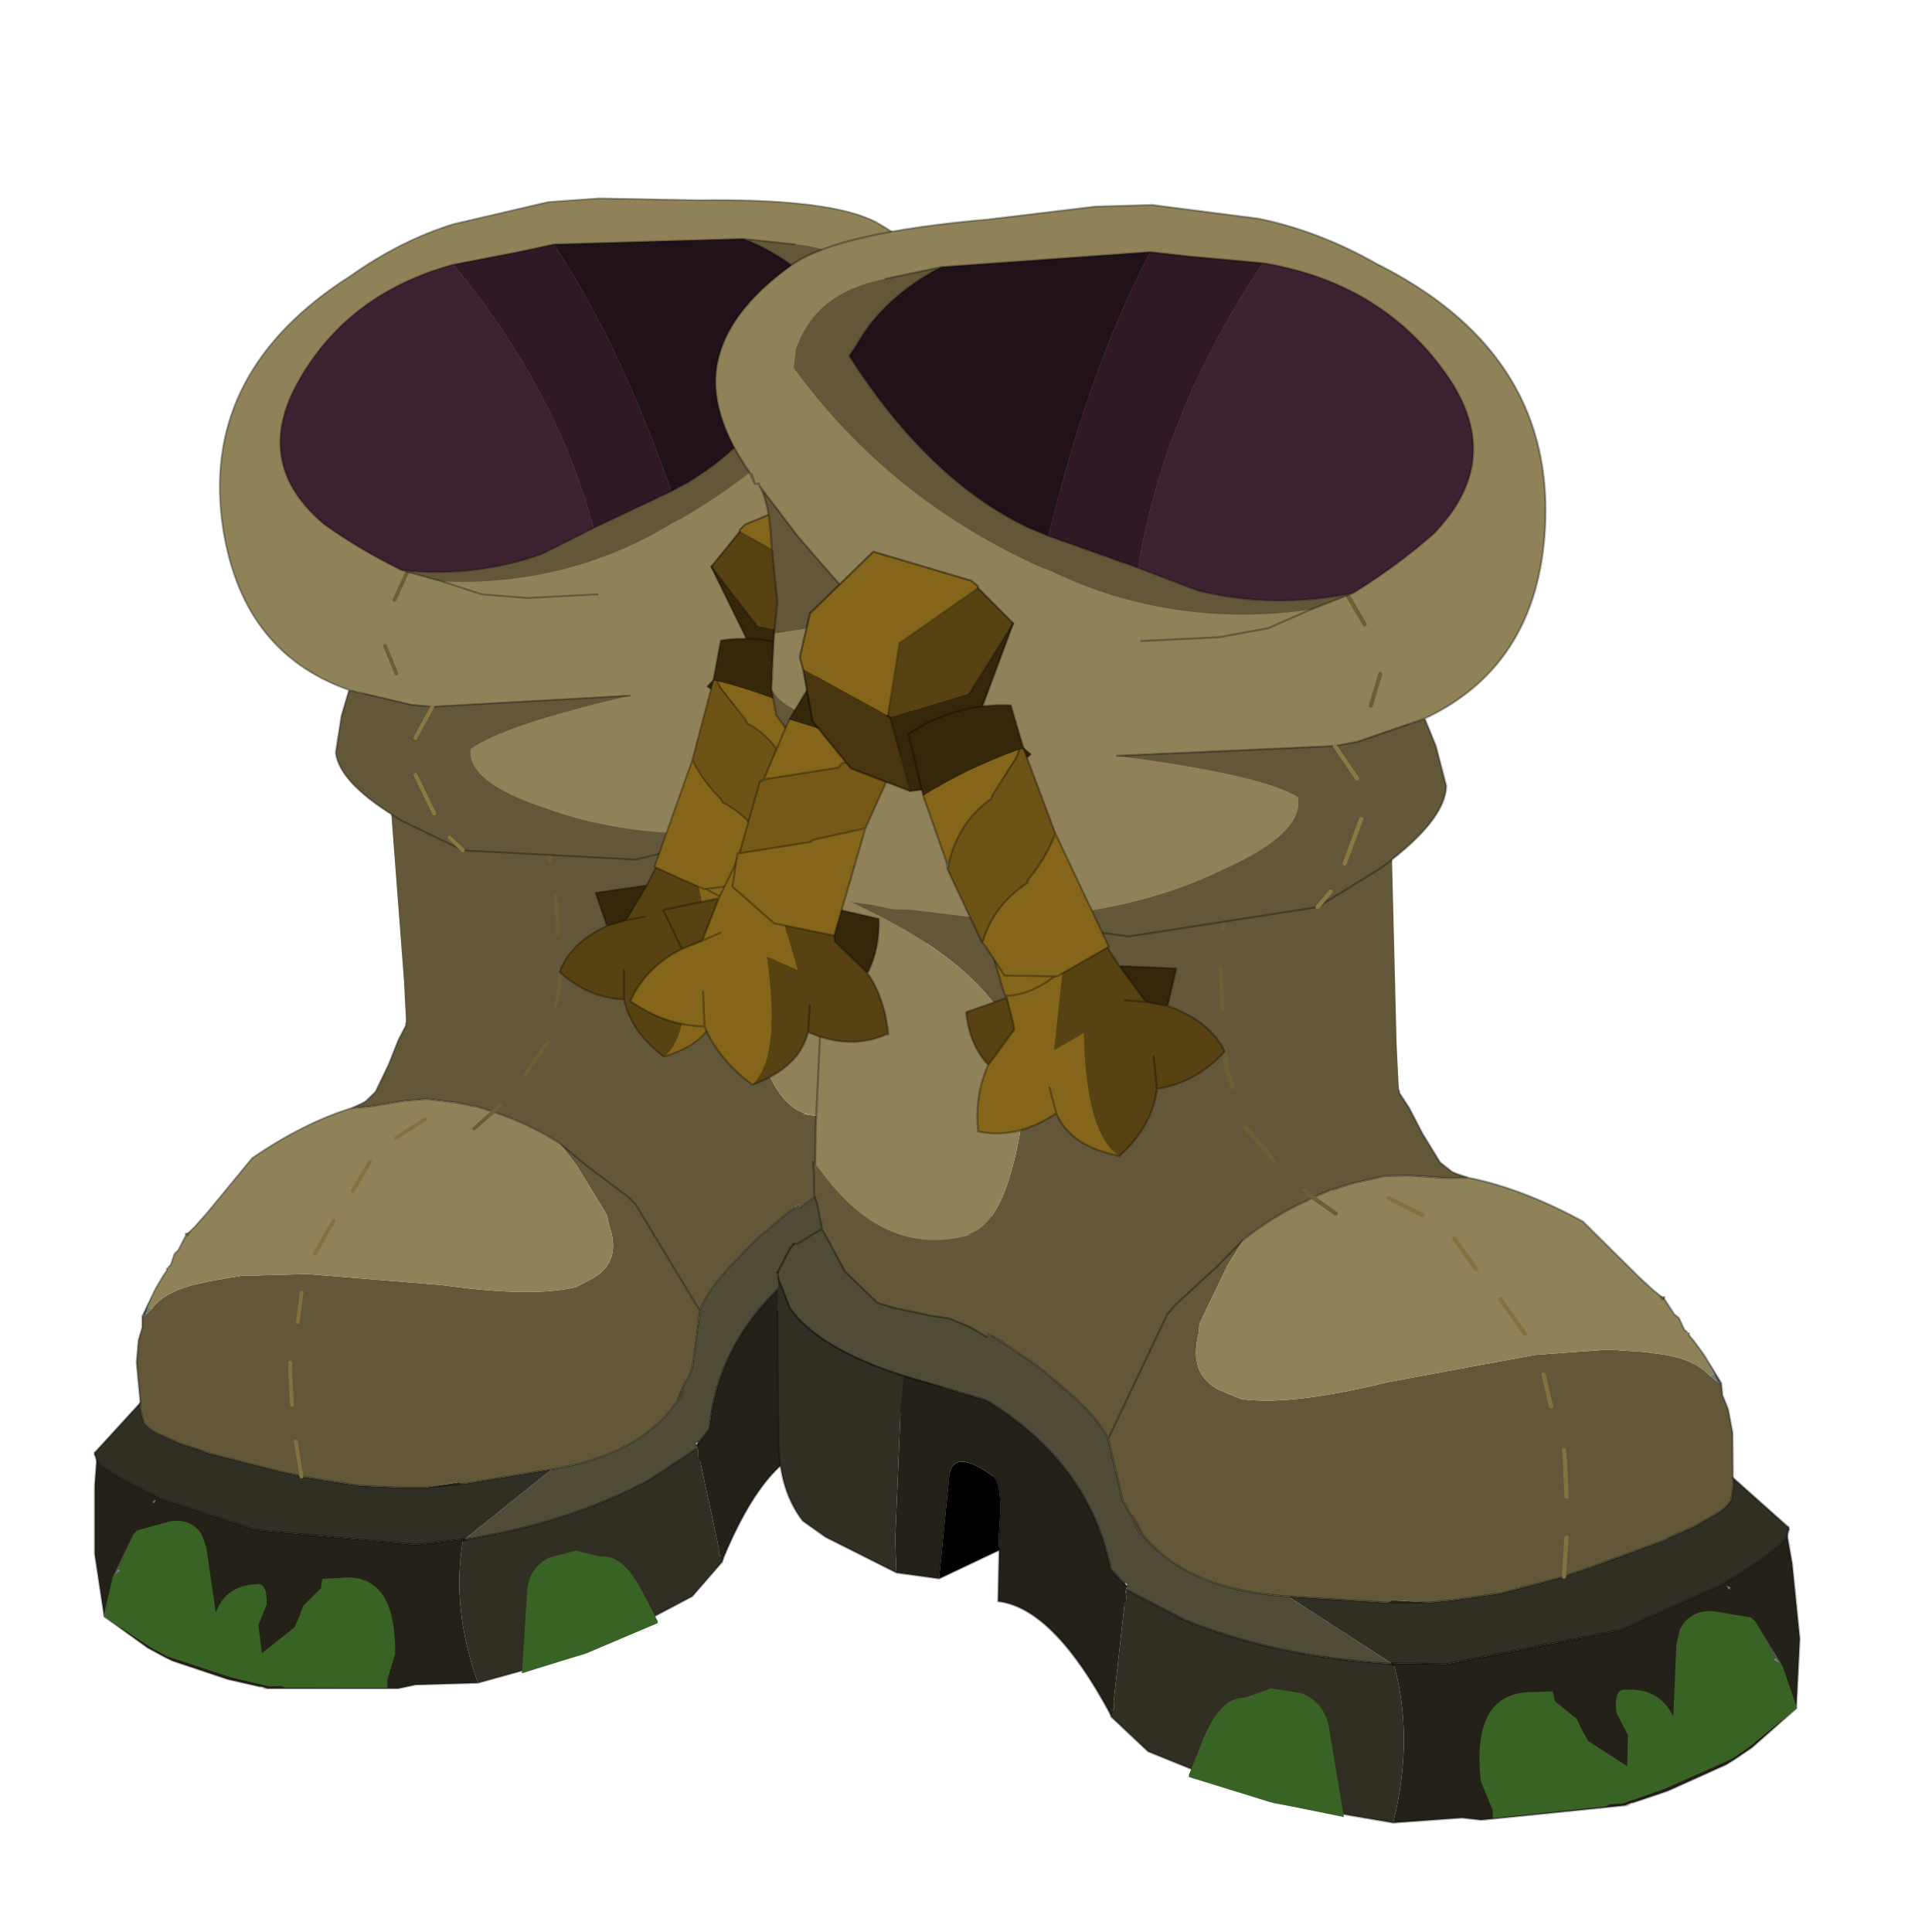 <?xml version="1.0" encoding="UTF-8" standalone="no"?>
<svg xmlns:xlink="http://www.w3.org/1999/xlink" height="440.0px" width="440.0px" xmlns="http://www.w3.org/2000/svg">
  <g transform="matrix(10.0, 0.0, 0.0, 10.0, 0.0, 0.0)">
    <use height="44.0" transform="matrix(1.0, 0.0, 0.0, 1.0, 0.0, 0.0)" width="44.0" xlink:href="#shape0"/>
    <use height="40.9" transform="matrix(0.864, 0.0, 0.0, 0.839, 2.159, 4.474)" width="26.25" xlink:href="#sprite0"/>
    <use height="40.9" transform="matrix(-0.949, 0.096, 0.093, 0.921, 37.56, 3.38)" width="26.25" xlink:href="#sprite0"/>
  </g>
  <defs>
    <g id="shape0" transform="matrix(1.0, 0.0, 0.0, 1.0, 0.0, 0.0)">
      <path d="M44.0 44.0 L0.0 44.0 0.0 0.0 44.0 0.0 44.0 44.0" fill="#43adca" fill-opacity="0.0" fill-rule="evenodd" stroke="none"/>
    </g>
    <g id="sprite0" transform="matrix(1.0, 0.0, 0.0, 1.0, 12.9, 24.95)">
      <use height="40.25" transform="matrix(1.0, 0.0, 0.0, 1.0, -12.9, -24.65)" width="23.8" xlink:href="#shape1"/>
      <use height="5.35" transform="matrix(1.0, -0.054, 0.057, 1.014, -12.837, 10.505)" width="14.55" xlink:href="#sprite1"/>
      <use height="23.35" transform="matrix(1.0, 0.0, 0.0, 1.0, -9.6, -24.95)" width="22.95" xlink:href="#shape3"/>
    </g>
    <g id="shape1" transform="matrix(1.0, 0.0, 0.0, 1.0, 12.9, 24.65)">
      <path d="M6.3 -24.65 L6.05 -23.7 5.85 -23.4 6.3 -24.65" fill="#848484" fill-rule="evenodd" stroke="none"/>
      <path d="M5.15 -22.6 L5.3 -22.35 4.4 -22.05 4.65 -22.25 5.15 -22.6" fill="#2a3b00" fill-rule="evenodd" stroke="none"/>
      <path d="M5.25 -20.55 L5.25 -20.4 5.15 -20.55 5.25 -20.55" fill="#24200d" fill-rule="evenodd" stroke="none"/>
      <path d="M5.25 -20.55 L5.15 -20.55 5.25 -20.4 5.25 -20.55 M4.05 -21.0 L4.9 -21.35 5.75 -21.65 6.4 -20.65 6.4 -20.5 6.4 -20.45 6.35 -17.45 Q6.35 -16.3 7.2 -11.8 L7.25 -11.55 7.3 -10.6 8.1 -9.05 8.25 -8.75 8.25 -8.7 Q3.6 -6.05 4.25 -3.05 4.9 -0.2 5.9 -0.05 L5.7 -0.05 5.75 -0.05 Q7.9 0.4 9.25 -2.0 L9.35 -2.15 9.4 -2.2 9.4 -1.95 9.45 -1.4 9.4 -1.2 9.35 -0.65 9.25 -0.9 9.35 -0.6 9.35 -0.55 9.3 -0.45 8.9 0.55 8.2 1.4 7.85 1.55 6.95 1.85 6.55 1.95 6.1 2.2 5.95 2.3 5.7 2.5 5.65 2.4 5.55 2.5 5.35 2.65 4.6 3.3 4.55 3.35 4.4 3.5 3.75 4.2 Q3.35 4.65 3.1 5.15 L3.05 5.3 1.35 2.4 1.15 2.2 0.05 1.35 -0.65 0.75 0.05 1.35 1.15 2.2 1.35 2.4 3.05 5.3 2.85 6.85 2.7 7.2 2.65 7.25 2.55 7.65 2.45 7.75 2.65 7.25 2.45 7.75 Q1.5 9.2 -0.85 9.6 L-3.2 10.0 -3.3 9.95 -4.2 10.1 -4.35 10.1 -4.75 10.1 -5.9 10.05 -7.45 9.8 -7.6 9.75 -8.05 9.65 -9.95 9.15 -10.05 9.1 -10.65 8.9 -11.3 8.6 -11.45 8.5 -11.6 8.35 -11.7 7.95 -11.7 7.8 -11.8 6.7 -11.75 6.1 -11.65 5.75 -11.65 5.45 -11.55 5.4 -11.4 5.25 Q-11.05 4.75 -10.1 4.55 L-9.9 4.5 -9.05 4.35 -7.3 4.3 -3.75 4.6 Q-1.35 4.95 -0.2 4.65 L0.25 4.4 Q1.0 3.95 0.65 2.95 L0.6 2.7 -0.2 1.35 -0.65 0.75 Q-1.35 0.3 -2.0 0.05 L-2.4 -0.1 -2.85 -0.25 -2.9 -0.25 -3.35 -0.35 -4.15 -0.45 -4.75 -0.4 -5.6 -0.25 -6.15 -0.2 Q-5.8 -0.35 -5.75 -0.4 L-5.5 -0.65 -5.15 -1.4 -4.9 -2.05 -4.7 -2.45 -4.7 -2.5 -4.7 -2.65 -4.75 -3.65 -5.1 -8.4 -6.25 -13.4 Q-5.7 -14.85 -6.55 -15.25 L-4.9 -18.5 -4.85 -18.65 -2.75 -18.55 -0.85 -18.85 0.75 -19.2 1.6 -19.6 Q2.45 -19.95 3.2 -20.45 L3.4 -20.6 4.05 -21.0 M6.85 -9.15 L7.0 -9.7 7.1 -9.85 7.2 -10.15 7.3 -10.6 7.2 -10.15 7.1 -9.85 7.0 -9.7 6.85 -9.15" fill="#635739" fill-rule="evenodd" stroke="none"/>
      <path d="M-6.15 -0.2 L-5.6 -0.25 -4.75 -0.4 -4.15 -0.45 -3.35 -0.35 -2.9 -0.25 -2.85 -0.25 -2.4 -0.1 -2.0 0.05 Q-1.35 0.3 -0.65 0.75 L-0.2 1.35 0.6 2.7 0.65 2.95 Q1.0 3.95 0.25 4.4 L-0.2 4.65 Q-1.35 4.95 -3.75 4.6 L-7.3 4.3 -9.05 4.35 -9.9 4.5 -10.1 4.55 Q-11.05 4.75 -11.4 5.25 L-11.5 5.2 -11.3 4.7 -11.1 4.35 -11.0 4.2 -11.0 4.15 -10.95 4.1 -10.9 4.05 -10.8 3.75 -10.75 3.7 -10.7 3.65 -10.55 3.35 -10.5 3.25 -10.45 3.25 -10.4 3.15 -10.25 3.0 -9.95 2.65 -8.75 1.15 Q-7.4 0.2 -6.15 -0.2 M9.35 -2.15 L9.25 -2.0 Q7.9 0.4 5.75 -0.05 L5.7 -0.05 5.9 -0.05 Q4.9 -0.2 4.25 -3.05 3.6 -6.05 8.25 -8.7 L8.65 -7.2 9.25 -3.05 9.35 -2.15" fill="#8f8158" fill-rule="evenodd" stroke="none"/>
      <path d="M3.05 5.3 L3.1 5.15 Q3.35 4.65 3.75 4.2 L4.4 3.5 4.55 3.35 4.6 3.3 5.35 2.65 5.55 2.5 5.65 2.4 5.7 2.5 5.95 2.3 6.1 2.2 6.55 1.95 6.95 1.85 7.85 1.55 8.2 1.4 8.9 0.55 9.3 -0.45 9.35 -0.55 9.95 -0.25 10.15 -0.15 10.5 0.4 10.5 0.55 10.3 1.3 10.15 1.55 Q9.45 2.5 7.75 3.25 L5.85 4.05 Q3.55 5.85 3.3 8.5 L3.0 8.9 3.0 8.85 2.95 8.9 2.95 8.95 3.0 9.05 2.95 9.05 1.7 9.9 Q-0.4 11.05 -3.1 11.5 L-3.15 11.5 -0.85 9.6 Q1.5 9.2 2.45 7.75 L2.55 7.65 2.65 7.25 2.7 7.2 2.85 6.85 3.05 5.3" fill="#4f4b37" fill-rule="evenodd" stroke="none"/>
      <path d="M10.5 0.55 L10.6 1.35 10.8 3.4 10.85 4.1 10.85 4.2 Q11.05 5.65 10.5 6.55 L10.0 7.0 8.4 8.05 8.35 7.25 7.9 4.0 7.75 3.25 Q9.45 2.5 10.15 1.55 L10.3 1.3 10.5 0.55 M3.65 12.05 L3.65 12.1 2.85 13.05 0.0 14.6 -2.8 15.4 Q-3.5 13.4 -3.2 11.55 L-3.2 11.5 -3.15 11.5 -3.2 11.5 -4.45 11.65 -8.65 11.25 -11.15 10.4 Q-12.7 9.65 -12.85 9.35 L-12.9 9.2 -12.9 9.15 -11.7 7.8 -11.7 7.95 -11.6 8.35 -11.45 8.5 -11.3 8.6 -10.65 8.9 -10.05 9.1 -9.95 9.15 -8.05 9.65 -7.6 9.75 -7.45 9.8 -5.9 10.05 -4.75 10.1 -4.35 10.1 -4.2 10.1 -3.3 9.95 -3.2 10.0 -0.85 9.6 -3.15 11.5 -3.1 11.5 Q-0.4 11.05 1.7 9.9 L2.95 9.05 3.0 9.1 3.0 9.3 3.05 9.35 3.55 11.75 3.55 11.9 3.6 12.0 3.65 12.05 M10.6 1.35 L10.85 4.1 10.6 1.35 M-3.1 11.5 L-3.2 11.55 -3.1 11.5 M-4.2 10.1 L-3.2 10.0 -4.2 10.1" fill="#312e23" fill-rule="evenodd" stroke="none"/>
      <path d="M7.4 8.3 L5.9 7.75 5.9 7.55 5.8 6.9 Q5.7 6.2 5.85 5.95 6.7 5.15 6.9 5.75 L7.4 8.3" fill="#000000" fill-rule="evenodd" stroke="none"/>
      <path d="M8.4 8.05 L7.4 8.3 6.9 5.75 Q6.7 5.15 5.85 5.95 5.7 6.2 5.8 6.9 L5.9 7.55 5.9 7.75 6.05 9.0 Q4.75 9.3 3.65 12.05 L3.65 12.0 3.55 11.9 3.55 11.75 3.05 9.35 3.0 9.3 3.0 9.1 3.0 9.05 2.95 8.95 3.0 8.9 3.3 8.5 Q3.55 5.85 5.85 4.05 L7.75 3.25 7.9 4.0 8.35 7.25 8.4 8.05 M-2.8 15.4 L-4.45 15.45 -4.9 15.55 -5.1 15.55 -5.25 15.55 -8.35 15.55 -8.5 15.5 -8.55 15.5 -9.4 15.3 -10.85 14.8 -11.05 14.7 -11.5 14.45 -12.65 13.6 -12.9 11.9 -12.9 10.05 -12.85 9.35 Q-12.7 9.65 -11.15 10.4 L-8.65 11.25 -4.45 11.65 -3.2 11.5 -3.2 11.55 Q-3.5 13.4 -2.8 15.4" fill="#242119" fill-rule="evenodd" stroke="none"/>
      <path d="M3.0 9.05 L3.0 9.1 2.95 9.05 3.0 9.05" fill="#423e2e" fill-rule="evenodd" stroke="none"/>
      <path d="M3.55 11.9 L3.65 12.0 3.65 12.05 3.6 12.0 3.55 11.9" fill="#0f0d06" fill-rule="evenodd" stroke="none"/>
      <path d="M-10.5 3.2 L-10.4 3.15 -10.45 3.25 -10.5 3.2" fill="#756c4b" fill-rule="evenodd" stroke="none"/>
      <path d="M-10.5 3.25 L-10.5 3.2 -10.45 3.25 -10.5 3.25" fill="#532c21" fill-rule="evenodd" stroke="none"/>
      <path d="M-11.4 5.25 L-11.55 5.4 -11.5 5.2 -11.4 5.25" fill="url(#gradient0)" fill-rule="evenodd" stroke="none"/>
      <path d="M-11.65 5.45 L-11.3 4.7 -11.5 5.2 -11.55 5.4 -11.65 5.45" fill="#535353" fill-rule="evenodd" stroke="none"/>
      <path d="M7.3 -10.6 L7.25 -11.55 7.2 -11.8 Q6.35 -16.3 6.35 -17.45 L6.4 -20.45 6.4 -20.5 6.4 -20.65 5.75 -21.65 4.9 -21.35 4.05 -21.0 M-6.55 -15.25 Q-5.7 -14.85 -6.25 -13.4 L-5.1 -8.4 M-4.7 -2.5 L-4.7 -2.45 -4.9 -2.05 -5.15 -1.4 -5.5 -0.65 -5.75 -0.4 Q-5.8 -0.35 -6.15 -0.2 L-5.6 -0.25 -4.75 -0.4 -4.15 -0.45 -3.35 -0.35 -2.9 -0.25 -2.85 -0.25 -2.4 -0.1 -2.0 0.05 Q-1.35 0.3 -0.65 0.75 L0.05 1.35 1.15 2.2 1.35 2.4 3.05 5.3 3.1 5.15 Q3.35 4.65 3.75 4.2 L4.4 3.5 4.55 3.35 4.6 3.3 5.35 2.65 5.55 2.5 M5.7 2.5 L5.95 2.3 6.1 2.2 6.55 1.95 6.95 1.85 7.85 1.55 8.2 1.4 8.9 0.55 9.3 -0.45 9.35 -0.55 9.35 -0.6 M9.35 -0.65 L9.4 -1.2 9.45 -1.4 9.4 -1.95 9.4 -2.2 M8.25 -8.75 L8.1 -9.05 7.3 -10.6 7.2 -10.15 7.1 -9.85 7.0 -9.7 6.85 -9.15 M4.4 -22.05 L3.5 -21.4 M9.35 -2.15 L9.25 -3.05 8.65 -7.2 8.25 -8.7 M9.95 -0.25 L10.05 -0.25 M10.5 0.4 L10.5 0.55 M10.85 4.1 L10.85 4.2 Q11.05 5.65 10.5 6.55 L10.0 7.0 8.4 8.05 7.4 8.3 5.9 7.75 M3.65 12.1 L2.85 13.05 0.0 14.6 -2.8 15.4 -4.45 15.45 -4.9 15.55 -5.1 15.55 -5.25 15.55 -8.35 15.55 -8.4 15.55 -8.5 15.5 -8.55 15.5 -9.4 15.3 -10.85 14.8 -11.05 14.7 -11.5 14.45 -12.65 13.6 -12.9 11.9 -12.9 10.05 -12.85 9.35 M-12.9 9.2 L-12.9 9.15 M-11.7 7.8 L-11.8 6.7 -11.75 6.1 -11.65 5.75 -11.65 5.45 -11.3 4.7 -11.1 4.35 -11.0 4.2 -11.0 4.15 M-10.95 4.1 L-10.9 4.05 -10.8 3.75 -10.75 3.7 -10.7 3.65 -10.55 3.35 -10.5 3.25 -10.5 3.2 M-10.4 3.15 L-10.25 3.0 -9.95 2.65 -8.75 1.15 Q-7.4 0.2 -6.15 -0.2 M9.35 -0.55 L9.95 -0.25 M10.85 4.1 L10.6 1.35 M3.0 9.3 L3.05 9.35 M3.65 12.05 L3.6 12.0 M2.45 7.75 L2.55 7.65 2.65 7.25 2.45 7.75 Q1.5 9.2 -0.85 9.6 M2.65 7.25 L2.7 7.2 2.85 6.85 3.05 5.3 M3.0 8.85 L3.0 8.9 M7.4 8.3 L6.9 5.75 M-11.7 7.8 L-11.7 7.95 -11.6 8.35 -11.45 8.5 -11.3 8.6 -10.65 8.9 -10.05 9.1 -9.95 9.15 -8.05 9.65 -7.6 9.75 -7.45 9.8 -5.9 10.05 -4.75 10.1 -4.35 10.1 -4.2 10.1 M-3.2 10.0 L-0.85 9.6 M-3.15 11.5 L-3.2 11.5 M-3.2 10.0 L-4.2 10.1 M-10.5 3.25 L-10.45 3.25 -10.4 3.15" fill="none" stroke="#000000" stroke-linecap="round" stroke-linejoin="round" stroke-opacity="0.302" stroke-width="0.05"/>
      <path d="M10.05 -0.25 L10.15 -0.15 10.5 0.4 M5.9 7.75 L6.05 9.0 Q4.75 9.3 3.65 12.05 M-12.85 9.35 L-12.9 9.2 M-12.9 9.15 L-11.7 7.8 M10.5 0.55 L10.3 1.3 10.15 1.55 Q9.45 2.5 7.75 3.25 L5.85 4.05 Q3.55 5.85 3.3 8.5 L3.0 8.9 2.95 8.95 M5.85 5.95 Q5.7 6.2 5.8 6.9 L5.9 7.55 5.9 7.75 M-3.15 11.5 L-3.1 11.5 Q-0.4 11.05 1.7 9.9 L2.95 9.05 3.0 9.05 M-3.2 11.55 L-3.1 11.5 M-3.2 11.5 L-4.45 11.65 -8.65 11.25 -11.15 10.4 Q-12.7 9.65 -12.85 9.35" fill="none" stroke="#000000" stroke-linecap="round" stroke-linejoin="round" stroke-opacity="0.4" stroke-width="0.05"/>
      <path d="M-2.55 -16.75 L-2.7 -17.75 M-2.3 -14.85 L-2.45 -15.8 M-2.0 -12.95 L-2.15 -13.9 M-0.9 -6.9 L-1.05 -7.9 M-1.2 -8.95 L-1.4 -10.0 M-1.6 -11.0 L-1.8 -12.0 M-2.9 0.35 L-2.4 -0.1 -2.2 -0.3 M-1.55 -1.1 L-1.4 -1.35 -0.95 -2.0 M-0.75 -3.0 L-0.65 -3.5 -0.65 -3.95 M-0.7 -4.95 L-0.75 -5.95" fill="none" stroke="#6c5f35" stroke-linecap="round" stroke-linejoin="round" stroke-width="0.1"/>
      <path d="M-4.95 0.6 L-4.2 0.1 M-6.1 2.05 L-5.65 1.25 M-7.1 3.75 L-6.6 2.85 M-7.55 5.6 L-7.45 4.8 M-7.7 7.85 L-7.75 7.0 -7.75 6.7 M-7.45 9.8 L-7.6 8.85" fill="none" stroke="#82723f" stroke-linecap="round" stroke-linejoin="round" stroke-width="0.1"/>
    </g>
    <linearGradient gradientTransform="matrix(0.001, 0.003, -0.007, 0.004, -6.45, 3.15)" gradientUnits="userSpaceOnUse" id="gradient0" spreadMethod="pad" x1="-819.2" x2="819.2">
      <stop offset="0.0" stop-color="#636363"/>
      <stop offset="1.0" stop-color="#919191"/>
    </linearGradient>
    <g id="sprite1" transform="matrix(1.0, 0.0, 0.0, 1.0, 7.6, 4.15)">
      <use height="5.35" transform="matrix(1.0, 0.0, 0.0, 1.0, -7.6, -4.15)" width="14.55" xlink:href="#shape2"/>
    </g>
    <g id="shape2" transform="matrix(1.0, 0.0, 0.0, 1.0, 7.6, 4.15)">
      <path d="M-6.1 -4.05 L-6.15 -4.1 -6.05 -4.15 -6.1 -4.05" fill="#756c4b" fill-rule="evenodd" stroke="none"/>
      <path d="M-6.15 -4.1 L-6.1 -4.05 -6.15 -4.05 -6.15 -4.1" fill="#532c21" fill-rule="evenodd" stroke="none"/>
      <path d="M4.9 -2.2 L5.55 -2.0 Q6.1 -2.05 6.55 -1.1 L6.95 -0.2 6.95 -0.15 5.05 0.55 3.3 1.0 3.55 -1.05 Q3.6 -1.8 4.2 -2.05 L4.9 -2.2 M-6.7 -3.25 L-6.65 -3.3 -6.6 -3.35 -5.7 -3.55 Q-5.15 -3.6 -4.9 -3.15 L-4.8 -2.8 -4.65 -1.05 -4.6 -1.15 Q-4.3 -1.75 -3.55 -1.75 -3.25 -1.8 -3.3 -1.2 L-3.55 -0.65 -3.5 0.1 -2.6 -0.55 -2.45 -0.85 -2.35 -1.1 -1.85 -1.55 -1.8 -1.8 -1.35 -1.8 Q0.15 -1.9 0.0 0.3 L-0.25 1.0 -0.25 1.2 -2.95 1.05 -3.05 1.0 -3.25 1.0 -3.35 1.0 -4.35 0.7 -6.0 0.05 -6.4 -0.2 -7.6 -1.1 -7.55 -1.3 -7.3 -2.15 -7.25 -2.2 -7.1 -2.3 -7.15 -2.35 -6.7 -3.25" fill="#386325" fill-rule="evenodd" stroke="none"/>
      <path d="M-7.15 -2.35 L-7.1 -2.3 -7.25 -2.2 -7.15 -2.35" fill="url(#gradient1)" fill-rule="evenodd" stroke="none"/>
      <path d="M-7.3 -2.15 L-6.7 -3.25 -7.15 -2.35 -7.25 -2.2 -7.3 -2.15" fill="#535353" fill-rule="evenodd" stroke="none"/>
    </g>
    <linearGradient gradientTransform="matrix(0.002, 0.003, -0.007, 0.004, -3.2, -4.75)" gradientUnits="userSpaceOnUse" id="gradient1" spreadMethod="pad" x1="-819.2" x2="819.2">
      <stop offset="0.0" stop-color="#636363"/>
      <stop offset="1.0" stop-color="#919191"/>
    </linearGradient>
    <g id="shape3" transform="matrix(1.0, 0.0, 0.0, 1.0, 9.6, 24.95)">
      <path d="M-6.2 -11.55 Q-9.1 -12.6 -9.55 -16.15 -10.05 -20.25 -6.15 -22.8 -4.85 -23.75 -3.45 -24.2 L-0.95 -24.8 0.4 -24.9 3.0 -24.85 Q6.5 -24.9 7.7 -24.25 9.75 -23.05 9.85 -21.45 9.9 -20.45 9.25 -19.25 L9.2 -19.2 9.15 -18.95 9.1 -18.95 9.05 -18.95 9.05 -18.9 8.25 -17.55 5.85 -14.05 Q6.8 -14.9 8.05 -15.3 L9.05 -15.25 9.2 -14.25 9.2 -14.2 9.25 -13.9 Q9.05 -13.2 6.85 -12.5 L4.15 -11.7 8.0 -12.1 Q9.0 -11.2 8.75 -10.0 L8.4 -8.7 8.35 -8.6 7.35 -8.35 6.9 -8.2 6.5 -8.15 5.0 -7.8 4.4 -7.7 Q1.3 -7.45 -1.05 -8.35 -3.1 -9.05 -3.0 -9.95 -2.15 -10.6 1.2 -11.4 L-4.0 -11.1 -4.55 -11.15 -6.2 -11.55" fill="#8f8158" fill-rule="evenodd" stroke="none"/>
      <path d="M-6.2 -11.55 L-4.55 -11.15 -4.0 -11.1 1.2 -11.4 Q-2.15 -10.6 -3.0 -9.95 -3.1 -9.05 -1.05 -8.35 1.3 -7.45 4.4 -7.7 L1.35 -6.95 -3.2 -7.2 -4.8 -8.0 Q-6.45 -9.0 -6.55 -9.85 L-6.4 -10.85 -6.2 -11.55 M8.0 -12.1 L4.15 -11.7 6.85 -12.5 Q9.05 -13.2 9.25 -13.9 L9.2 -13.25 8.95 -12.8 8.9 -12.75 7.95 -12.15 8.0 -12.1 M9.05 -15.25 L8.05 -15.3 Q6.8 -14.9 5.85 -14.05 L8.25 -17.55 9.05 -18.9 Q8.85 -18.5 8.9 -17.45 L8.9 -16.0 9.05 -15.25" fill="#635739" fill-rule="evenodd" stroke="none"/>
      <path d="M9.25 -19.25 Q9.9 -20.45 9.85 -21.45 9.75 -23.05 7.7 -24.25 6.5 -24.9 3.0 -24.85 L0.4 -24.9 -0.95 -24.8 -3.45 -24.2 Q-4.85 -23.75 -6.15 -22.8 -10.05 -20.25 -9.55 -16.15 -9.1 -12.6 -6.2 -11.55 L-4.55 -11.15 -4.0 -11.1 1.2 -11.4 M4.4 -7.7 L5.0 -7.8 M8.35 -8.6 L8.4 -8.7 8.75 -10.0 Q9.0 -11.2 8.0 -12.1 M9.25 -13.9 L9.2 -14.2 9.2 -14.25 9.05 -15.25 M5.85 -14.05 L8.25 -17.55 9.05 -18.9 9.05 -18.95 9.1 -18.95 9.15 -18.95 9.2 -19.2 M9.25 -19.25 L9.15 -18.95 M9.05 -18.9 Q8.85 -18.5 8.9 -17.45 L8.9 -16.0 9.05 -15.25 M9.25 -13.9 L9.2 -13.25 8.95 -12.8 8.9 -12.75 7.95 -12.15 8.0 -12.1 M4.4 -7.7 L1.35 -6.95 -3.2 -7.2 -4.8 -8.0 Q-6.45 -9.0 -6.55 -9.85 L-6.4 -10.85 -6.2 -11.55" fill="none" stroke="#000000" stroke-linecap="round" stroke-linejoin="round" stroke-opacity="0.302" stroke-width="0.05"/>
      <path d="M-5.25 -12.75 L-4.95 -12.0 M-4.6 -14.9 L-5.0 -14.0" fill="none" stroke="#6c5f35" stroke-linecap="round" stroke-linejoin="round" stroke-width="0.1"/>
      <path d="M-3.55 -7.55 L-3.2 -7.2 M-4.45 -9.25 L-3.95 -8.2 M-4.0 -11.1 L-4.45 -10.25" fill="none" stroke="#897942" stroke-linecap="round" stroke-linejoin="round" stroke-width="0.1"/>
      <path d="M5.55 -23.65 Q7.25 -23.5 7.85 -22.15 L7.95 -21.7 Q6.0 -18.25 2.55 -16.2 L2.35 -16.1 Q1.4 -15.5 0.45 -15.15 -1.55 -14.4 -3.75 -14.5 L-4.8 -14.8 Q-2.85 -14.6 -1.1 -15.25 L0.25 -15.95 2.3 -16.95 2.75 -17.2 Q5.0 -18.6 6.6 -21.85 L6.4 -22.1 Q5.65 -23.2 4.2 -23.8 L5.55 -23.65" fill="#635739" fill-rule="evenodd" stroke="none"/>
      <path d="M0.25 -15.95 L-1.1 -15.25 Q-2.85 -14.6 -4.8 -14.8 -5.9 -15.35 -6.85 -16.05 -8.7 -17.65 -7.6 -19.8 -6.3 -22.3 -3.45 -23.1 -0.75 -19.75 0.25 -15.95" fill="#3c2231" fill-rule="evenodd" stroke="none"/>
      <path d="M2.3 -16.95 L0.25 -15.95 Q-0.75 -19.75 -3.45 -23.1 L-1.7 -23.45 -0.8 -23.65 Q0.75 -21.25 2.0 -17.8 L2.3 -16.95" fill="#2e1924" fill-rule="evenodd" stroke="none"/>
      <path d="M4.2 -23.8 Q5.65 -23.2 6.4 -22.1 L6.6 -21.85 Q5.0 -18.6 2.75 -17.2 L2.3 -16.95 2.0 -17.8 Q0.75 -21.25 -0.8 -23.65 L4.2 -23.8" fill="#21121a" fill-rule="evenodd" stroke="none"/>
      <path d="M5.55 -23.65 L4.2 -23.8 Q5.65 -23.2 6.4 -22.1 L6.6 -21.85 Q5.0 -18.6 2.75 -17.2 L2.3 -16.95 0.25 -15.95 -1.1 -15.25 Q-2.85 -14.6 -4.8 -14.8 L-3.75 -14.5 -2.7 -14.15 -1.5 -14.05 0.35 -14.15 M-0.8 -23.65 L-1.7 -23.45 -3.45 -23.1 Q-6.3 -22.3 -7.6 -19.8 -8.7 -17.65 -6.85 -16.05 -5.9 -15.35 -4.8 -14.8 M4.2 -23.8 L-0.8 -23.65" fill="none" stroke="#000000" stroke-linecap="round" stroke-linejoin="round" stroke-opacity="0.302" stroke-width="0.05"/>
      <path d="M8.2 -8.4 L7.6 -11.2 8.6 -11.6 9.15 -12.3 10.55 -9.65 11.0 -8.9 11.5 -7.9 12.0 -7.75 Q12.9 -7.4 13.35 -6.6 12.55 -5.9 11.65 -5.8 11.4 -4.95 10.65 -4.25 9.9 -4.85 10.0 -7.35 L9.3 -6.95 9.65 -8.9 Q8.85 -8.35 8.2 -8.4 M10.55 -9.65 L9.65 -8.9 10.55 -9.65 M11.05 -8.05 L11.5 -7.9 11.05 -8.05 M11.6 -6.65 L11.65 -5.8 11.6 -6.65" fill="#846519" fill-rule="evenodd" stroke="none"/>
      <path d="M11.0 -8.9 L12.35 -8.75 12.0 -7.75 11.5 -7.9 11.0 -8.9 M10.65 -4.25 Q9.5 -4.55 9.2 -5.4 8.25 -4.85 7.35 -5.15 L7.3 -5.15 Q7.3 -6.05 7.65 -6.7 L8.35 -7.55 8.35 -7.7 8.25 -8.35 8.2 -8.4 Q8.85 -8.35 9.65 -8.9 L9.3 -6.95 10.0 -7.35 Q9.9 -4.85 10.65 -4.25 M9.1 -6.05 L9.2 -5.4 9.1 -6.05" fill="#574311" fill-rule="evenodd" stroke="none"/>
      <path d="M7.65 -6.7 Q7.3 -7.25 7.25 -8.0 L8.25 -8.35 8.35 -7.7 8.35 -7.55 7.65 -6.7" fill="#35270a" fill-rule="evenodd" stroke="none"/>
      <path d="M8.2 -8.4 L7.6 -11.2 8.6 -11.6 9.15 -12.3 10.55 -9.65 11.0 -8.9 12.35 -8.75 12.0 -7.75 Q12.9 -7.4 13.35 -6.6 12.55 -5.9 11.65 -5.8 11.4 -4.95 10.65 -4.25 9.5 -4.55 9.2 -5.4 8.25 -4.85 7.35 -5.15 L7.3 -5.15 Q7.3 -6.05 7.65 -6.7 7.3 -7.25 7.25 -8.0 L8.25 -8.35 8.2 -8.4 Q8.85 -8.35 9.65 -8.9 L10.55 -9.65 M8.25 -8.35 L8.35 -7.7 8.35 -7.55 7.65 -6.7 M9.2 -5.4 L9.1 -6.05 M12.0 -7.75 L11.5 -7.9 11.05 -8.05 M11.0 -8.9 L11.5 -7.9 M11.65 -5.8 L11.6 -6.65" fill="none" stroke="#000000" stroke-linecap="round" stroke-linejoin="round" stroke-opacity="0.302" stroke-width="0.05"/>
      <path d="M9.65 -11.7 L9.75 -11.65 9.6 -11.7 9.65 -11.7" fill="#2ea597" fill-rule="evenodd" stroke="none"/>
      <path d="M6.5 -12.05 L8.9 -13.1 9.65 -11.7 9.6 -11.7 7.85 -11.8 7.75 -11.9 6.65 -12.0 6.5 -12.05 M10.4 -9.95 L10.45 -9.95 10.65 -9.15 9.75 -8.15 8.35 -7.7 7.35 -10.25 8.6 -10.1 8.7 -10.05 10.4 -9.95" fill="#846519" fill-rule="evenodd" stroke="none"/>
      <path d="M6.4 -12.0 L5.8 -12.8 Q6.7 -13.8 8.1 -14.2 L8.9 -13.1 6.5 -12.05 6.45 -12.05 6.4 -12.0" fill="#35270a" fill-rule="evenodd" stroke="none"/>
      <path d="M6.4 -12.0 L6.45 -12.05 6.5 -12.05 6.65 -12.0 7.75 -11.9 7.85 -11.8 9.6 -11.7 9.75 -11.65 10.4 -9.95 8.7 -10.05 8.6 -10.1 7.35 -10.25 6.4 -11.95 6.4 -12.0" fill="#775917" fill-rule="evenodd" stroke="none"/>
      <path d="M8.9 -13.1 L8.1 -14.2 Q6.7 -13.8 5.8 -12.8 L6.4 -12.0 M8.9 -13.1 L9.65 -11.7 9.75 -11.65 10.4 -9.95 10.45 -9.95 10.65 -9.15 9.75 -8.15 8.35 -7.7 7.35 -10.25 6.4 -11.95 6.4 -12.0 M10.4 -9.95 L8.7 -10.05 8.6 -10.1 7.35 -10.25 M9.6 -11.7 L7.85 -11.8 7.75 -11.9 6.65 -12.0 6.5 -12.05 M9.6 -11.7 L9.75 -11.65" fill="none" stroke="#000000" stroke-linecap="round" stroke-linejoin="round" stroke-opacity="0.302" stroke-width="0.05"/>
      <path d="M4.1 -15.85 L4.1 -15.9 4.25 -16.05 6.5 -17.0 8.15 -15.65 8.5 -14.6 8.45 -14.3 6.55 -12.95 6.1 -14.7 4.1 -15.85" fill="#846519" fill-rule="evenodd" stroke="none"/>
      <path d="M6.2 -11.05 L6.5 -12.9 6.55 -12.95 8.45 -14.3 8.35 -13.0 7.55 -11.75 6.2 -11.05" fill="#48370e" fill-rule="evenodd" stroke="none"/>
      <path d="M4.55 -13.3 L3.35 -14.9 4.1 -15.85 6.1 -14.7 6.55 -12.95 6.5 -12.9 4.55 -13.3" fill="#574311" fill-rule="evenodd" stroke="none"/>
      <path d="M3.35 -14.9 L4.55 -13.3 6.5 -12.9 6.2 -11.05 4.0 -11.1 3.25 -11.65 4.35 -12.8 3.35 -14.9" fill="#35270a" fill-rule="evenodd" stroke="none"/>
      <path d="M3.35 -14.9 L4.35 -12.8 3.25 -11.65 4.0 -11.1 6.2 -11.05 M4.1 -15.85 L4.1 -15.9 4.25 -16.05 6.5 -17.0 8.15 -15.65 8.5 -14.6 8.45 -14.3 8.35 -13.0 7.55 -11.75 6.2 -11.05 M3.35 -14.9 L4.1 -15.85 M6.55 -12.95 L6.5 -12.9" fill="none" stroke="#000000" stroke-linecap="round" stroke-linejoin="round" stroke-opacity="0.4" stroke-width="0.05"/>
      <path d="M6.2 -11.05 L6.5 -12.9 M4.1 -15.85 L6.1 -14.7 6.55 -12.95" fill="none" stroke="#000000" stroke-linecap="round" stroke-linejoin="round" stroke-opacity="0.2" stroke-width="0.05"/>
      <path d="M4.55 -13.3 L3.35 -14.9 Z" fill="none" stroke="#000000" stroke-linecap="round" stroke-linejoin="round" stroke-opacity="0.302" stroke-width="0.05"/>
      <path d="M4.4 -5.8 L4.45 -5.85 4.4 -5.75 4.4 -5.8" fill="#237f74" fill-rule="evenodd" stroke="none"/>
      <path d="M2.05 -7.05 L3.35 -9.7 3.95 -9.0 Q4.4 -8.75 4.95 -8.65 L4.45 -5.85 4.4 -5.8 Q3.75 -5.75 3.0 -6.3 3.75 -5.75 4.4 -5.8 L4.4 -5.75 4.3 -5.05 4.3 -4.95 5.0 -4.15 Q5.4 -3.45 5.4 -2.55 4.5 -2.25 3.5 -2.8 3.25 -1.95 2.1 -1.6 2.85 -2.2 2.65 -4.7 L3.4 -4.35 3.0 -6.3 Q2.5 -6.5 2.05 -7.05 M3.6 -3.45 L3.5 -2.8 3.6 -3.45" fill="#846519" fill-rule="evenodd" stroke="none"/>
      <path d="M2.05 -7.05 Q2.5 -6.5 3.0 -6.3 L3.4 -4.35 2.65 -4.7 Q2.85 -2.2 2.1 -1.6 1.25 -2.25 1.05 -3.15 0.1 -3.2 -0.65 -3.9 -0.35 -4.7 0.6 -5.15 L1.1 -5.3 1.65 -6.25 2.05 -7.05 M4.4 -5.75 L5.4 -5.5 Q5.4 -4.7 5.0 -4.15 L4.3 -4.95 4.3 -5.05 4.4 -5.75 M1.05 -3.15 L1.05 -3.95 1.05 -3.15 M1.6 -5.4 L1.1 -5.3 1.6 -5.4" fill="#574311" fill-rule="evenodd" stroke="none"/>
      <path d="M0.6 -5.15 L0.3 -6.05 1.65 -6.25 1.1 -5.3 0.6 -5.15" fill="#35270a" fill-rule="evenodd" stroke="none"/>
      <path d="M4.45 -5.85 L4.95 -8.65 Q4.4 -8.75 3.95 -9.0 L3.35 -9.7 2.05 -7.05 Q2.5 -6.5 3.0 -6.3 3.75 -5.75 4.4 -5.8 L4.45 -5.85 4.4 -5.75 5.4 -5.5 Q5.4 -4.7 5.0 -4.15 5.4 -3.45 5.4 -2.55 4.5 -2.25 3.5 -2.8 3.25 -1.95 2.1 -1.6 1.25 -2.25 1.05 -3.15 0.1 -3.2 -0.65 -3.9 -0.35 -4.7 0.6 -5.15 L0.3 -6.05 1.65 -6.25 2.05 -7.05 M4.4 -5.75 L4.3 -5.05 4.3 -4.95 5.0 -4.15 M1.05 -3.95 L1.05 -3.15 M0.6 -5.15 L1.1 -5.3 1.65 -6.25 M1.1 -5.3 L1.6 -5.4 M3.5 -2.8 L3.6 -3.45" fill="none" stroke="#000000" stroke-linecap="round" stroke-linejoin="round" stroke-opacity="0.302" stroke-width="0.05"/>
      <path d="M5.5 -9.2 L5.5 -9.05 5.45 -9.2 5.5 -9.2" fill="#2ea591" fill-rule="evenodd" stroke="none"/>
      <path d="M5.9 -10.9 L5.5 -9.2 5.45 -9.2 Q5.1 -10.2 4.3 -10.65 L4.25 -10.75 3.6 -11.6 3.5 -11.8 Q4.85 -11.45 5.9 -10.9 M4.85 -7.15 L4.8 -7.1 4.4 -6.3 3.15 -6.15 1.85 -6.75 2.85 -9.65 Q3.15 -9.05 3.6 -8.6 L3.65 -8.5 Q4.5 -8.05 4.85 -7.15" fill="#846519" fill-rule="evenodd" stroke="none"/>
      <path d="M3.4 -11.8 L3.6 -12.9 Q4.9 -13.1 6.1 -12.45 L5.9 -10.9 Q4.85 -11.45 3.5 -11.8 L3.4 -11.8" fill="#35270a" fill-rule="evenodd" stroke="none"/>
      <path d="M5.5 -9.05 L4.85 -7.15 Q4.5 -8.05 3.65 -8.5 L3.6 -8.6 Q3.15 -9.05 2.85 -9.65 L3.4 -11.8 3.5 -11.8 3.6 -11.6 4.25 -10.75 4.3 -10.65 Q5.1 -10.2 5.45 -9.2 L5.5 -9.05" fill="#6e5316" fill-rule="evenodd" stroke="none"/>
      <path d="M3.4 -11.8 L3.6 -12.9 Q4.9 -13.1 6.1 -12.45 L5.9 -10.9 5.5 -9.2 5.5 -9.05 4.85 -7.15 4.8 -7.1 4.4 -6.3 3.15 -6.15 1.85 -6.75 2.85 -9.65 3.4 -11.8 M5.45 -9.2 L5.5 -9.05 M3.5 -11.8 L3.6 -11.6 4.25 -10.75 4.3 -10.65 Q5.1 -10.2 5.45 -9.2 M4.85 -7.15 Q4.5 -8.05 3.65 -8.5 L3.6 -8.6 Q3.15 -9.05 2.85 -9.65" fill="none" stroke="#000000" stroke-linecap="round" stroke-linejoin="round" stroke-opacity="0.302" stroke-width="0.05"/>
    </g>
  </defs>
</svg>
